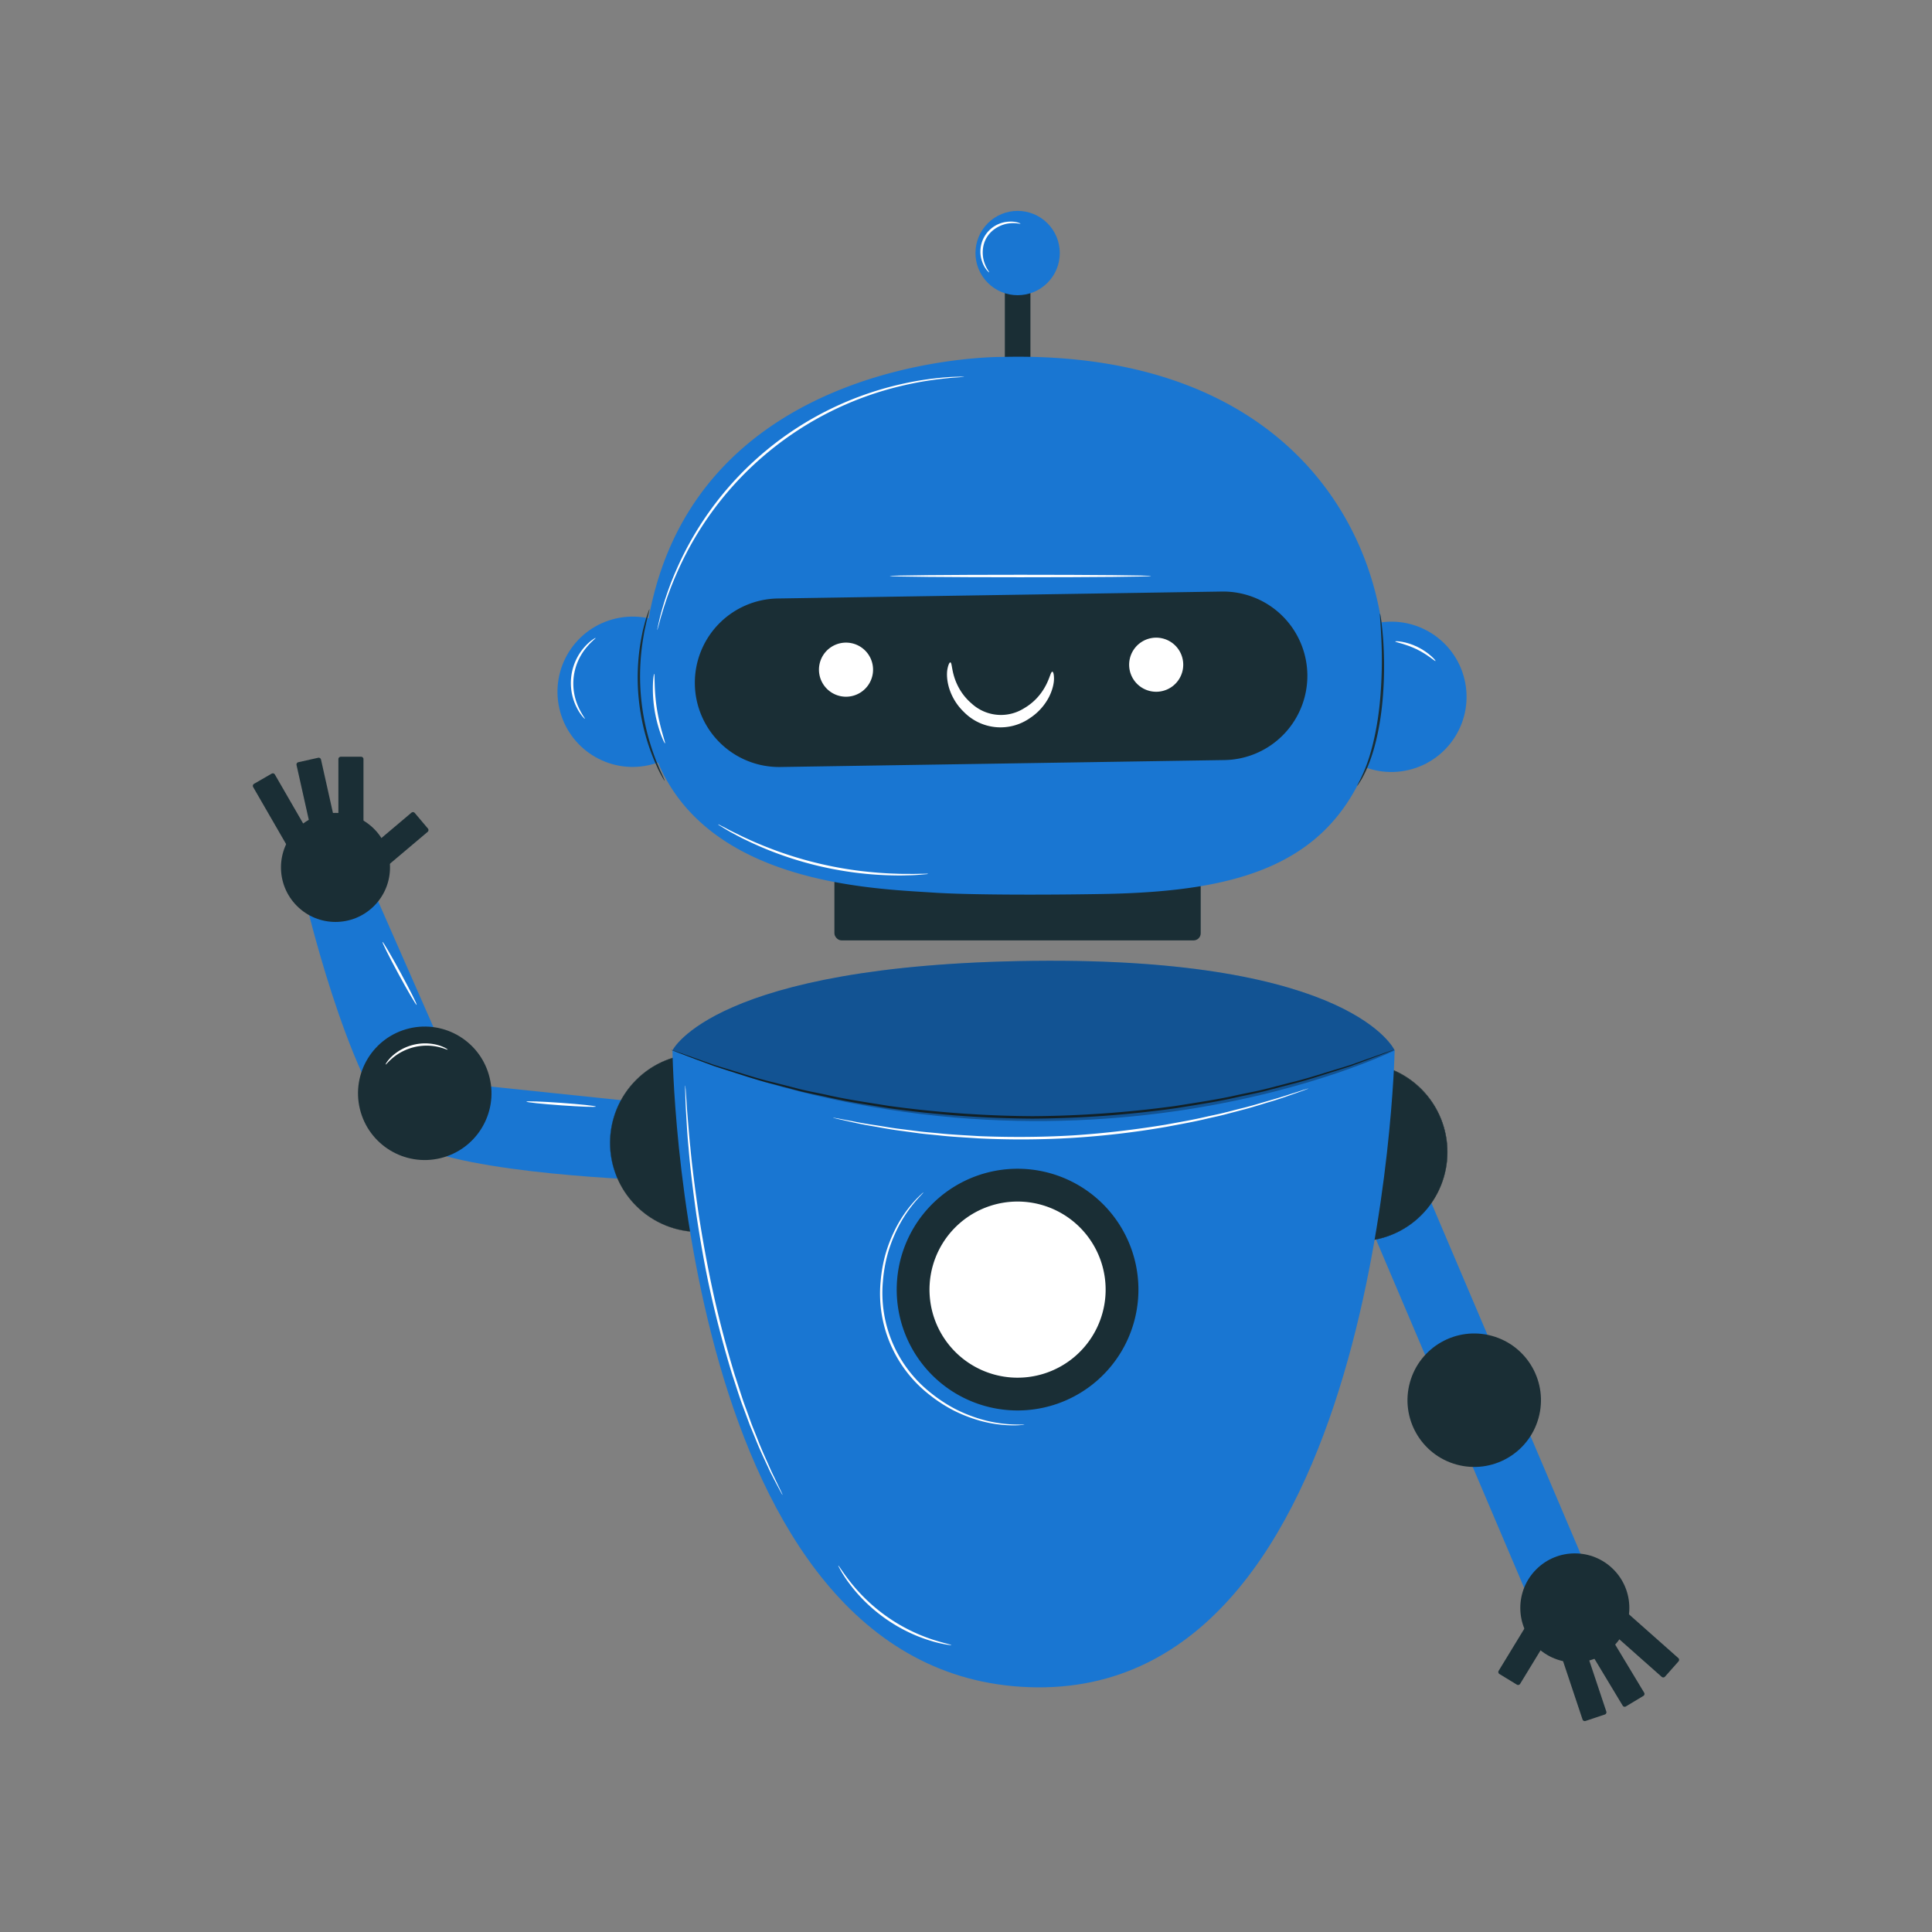 <svg id="Bot" xmlns="http://www.w3.org/2000/svg" viewBox="0 0 2000 2000"><rect x="0" y="0" width="2000" height="2000" fill="#808080" stroke="none"/><path d="M682.11,1143l-207.92-21.72L386.46,921.67,318.12,939.5s50.51,211,107,243.64,249.59,38.63,249.59,38.63Z" style="fill:#1976d2"/><circle cx="723.7" cy="1183.14" r="92.11" transform="translate(-624.64 858.27) rotate(-45)" style="fill:#1a2e35"/><path d="M723.71,1275.38a92.25,92.25,0,1,1,65.21-27A91.67,91.67,0,0,1,723.71,1275.38Zm0-184.22a92,92,0,1,0,65,26.94A91.39,91.39,0,0,0,723.71,1091.16Z" style="fill:#1a2e35"/><circle cx="439.66" cy="1131.81" r="69.08" transform="translate(-252.03 133.88) rotate(-13.5)" style="fill:#1a2e35"/><circle cx="347.3" cy="897.95" r="56.44" transform="translate(-533.22 508.58) rotate(-45)" style="fill:#1a2e35"/><path d="M374.39,860.19h70.38a0,0,0,0,1,0,0v26a0,0,0,0,1,0,0H374.38a2.45,2.45,0,0,1-2.45-2.45V862.64A2.45,2.45,0,0,1,374.39,860.19Z" transform="translate(1283.71 1276.81) rotate(139.82)" style="fill:#1a2e35"/><path d="M329.31,806.81h70a.35.35,0,0,1,.35.35v25.26a.35.35,0,0,1-.35.35h-70a2.45,2.45,0,0,1-2.45-2.45V809.27A2.45,2.45,0,0,1,329.31,806.81Z" transform="translate(1183.07 456.52) rotate(90)" style="fill:#1a2e35"/><path d="M293.08,809.29h70a.35.35,0,0,1,.35.35v25.26a.35.35,0,0,1-.35.35h-70a2.45,2.45,0,0,1-2.45-2.45V811.75a2.45,2.45,0,0,1,2.45-2.45Z" transform="translate(1058.09 323.61) rotate(77.39)" style="fill:#1a2e35"/><path d="M256.32,824.7h70a.35.35,0,0,1,.35.35v25.26a.35.35,0,0,1-.35.35h-70a2.45,2.45,0,0,1-2.45-2.45V827.15A2.45,2.45,0,0,1,256.32,824.7Z" transform="translate(870.6 167.45) rotate(60)" style="fill:#1a2e35"/><rect x="1492.37" y="1206.8" width="67.54" height="458.3" transform="translate(3492.53 2160.05) rotate(156.96)" style="fill:#1976d2"/><circle cx="1406.16" cy="1192.76" r="92.11" transform="translate(-431.55 1343.66) rotate(-45)" style="fill:#1a2e35"/><path d="M1406.27,1285a92.4,92.4,0,1,1,43-10.74A92.45,92.45,0,0,1,1406.27,1285Zm-.23-184.31a92,92,0,1,0,88,119.14l.11,0-.11,0a92.1,92.1,0,0,0-88-119.14Z" style="fill:#1a2e35"/><circle cx="1526.14" cy="1449.54" r="69.08" transform="translate(-279.12 2531.81) rotate(-74.47)" style="fill:#1a2e35"/><circle cx="1630.25" cy="1664.5" r="56.44" transform="translate(-699.49 1640.28) rotate(-45)" style="fill:#1a2e35"/><path d="M1546.22,1694.35h70.38a0,0,0,0,1,0,0v26a0,0,0,0,1,0,0h-70.38a2.45,2.45,0,0,1-2.45-2.45V1696.8a2.45,2.45,0,0,1,2.45-2.45Z" transform="translate(-700.08 2168.16) rotate(-58.64)" style="fill:#1a2e35"/><path d="M1605.88,1730.7h70a.35.35,0,0,1,.35.35v25.26a.35.35,0,0,1-.35.35h-70a2.45,2.45,0,0,1-2.45-2.45v-21.06a2.45,2.45,0,0,1,2.45-2.45Z" transform="translate(505.07 3851.25) rotate(-108.46)" style="fill:#1a2e35"/><path d="M1639.46,1716.88h70a.35.35,0,0,1,.35.35v25.26a.35.35,0,0,1-.35.35h-70a2.45,2.45,0,0,1-2.45-2.45v-21.06a2.45,2.45,0,0,1,2.45-2.45Z" transform="translate(1055.31 4055.96) rotate(-121.07)" style="fill:#1a2e35"/><path d="M1669.45,1690.63h70a.35.35,0,0,1,.35.35v25.26a.35.35,0,0,1-.35.35h-70a2.45,2.45,0,0,1-2.45-2.45v-21.06a2.45,2.45,0,0,1,2.45-2.45Z" transform="translate(1848.61 4108.36) rotate(-138.46)" style="fill:#1a2e35"/><path d="M696.15,1087.33s6.64,646.59,369.51,659.24,378.07-654.61,378.07-659.24c0,0-42.86-96.43-373.79-92.65S696.15,1087.33,696.15,1087.33Z" style="fill:#1976d2"/><rect x="863.79" y="895.7" width="379.19" height="77.78" rx="7.35" transform="translate(2106.76 1869.19) rotate(180)" style="fill:#1a2e35"/><rect x="1040.21" y="264.62" width="26.48" height="133.89" transform="translate(2106.91 663.13) rotate(180)" style="fill:#1a2e35"/><circle cx="1440.4" cy="721.23" r="77.8" transform="translate(-127.77 352.75) rotate(-13.37)" style="fill:#1976d2"/><circle cx="654.91" cy="716.11" r="77.8" transform="translate(-142.19 162.62) rotate(-12.78)" style="fill:#1976d2"/><path d="M1038,369.48s-316.36-3.8-366.44,270.21S889,918.81,966,924c34.89,2.36,109.54,2.6,175.41,1.45,145.83-2.53,248.88-30.76,283.94-166.05a257.07,257.07,0,0,0,7.88-48.46C1442.48,562.65,1342.1,362.18,1038,369.48Z" style="fill:#1976d2"/><path d="M1267.51,786.82,807.9,794a87.24,87.24,0,0,1-88.59-85.86h0a87.24,87.24,0,0,1,85.87-88.59l459.6-7.18a87.24,87.24,0,0,1,88.59,85.87h0A87.24,87.24,0,0,1,1267.51,786.82Z" style="fill:#1a2e35"/><path d="M903.27,698.61a28,28,0,1,1-22.09-32.85A28,28,0,0,1,903.27,698.61Z" style="fill:#fff"/><path d="M1224.36,693.49a28,28,0,1,1-22.09-32.86A28,28,0,0,1,1224.36,693.49Z" style="fill:#fff"/><path d="M1178.16,1344.12a125.11,125.11,0,1,1-115.66-133.9A125.12,125.12,0,0,1,1178.16,1344.12Z" style="fill:#1a2e35"/><path d="M1144.31,1341.65a91.17,91.17,0,1,1-84.28-97.57A91.18,91.18,0,0,1,1144.31,1341.65Z" style="fill:#fff"/><circle cx="1053.45" cy="261.95" r="43.64" transform="translate(123.32 821.63) rotate(-45)" style="fill:#1976d2"/><path d="M983.75,685.7c2.09.22,1,10,7.16,23a57.89,57.89,0,0,0,14.86,19.53,44.87,44.87,0,0,0,54.29,5,57.7,57.7,0,0,0,18.15-16.52c8.37-11.69,9.12-21.51,11.21-21.35.81,0,1.66,2.49,1.67,7.12s-1.32,11.39-5.1,18.91a58.14,58.14,0,0,1-19.65,21.87A53.13,53.13,0,0,1,997.78,737a58.07,58.07,0,0,1-15.37-25.06c-2.36-8.08-2.45-15-1.58-19.52S983,685.57,983.75,685.7Z" style="fill:#fff"/><path d="M1405,813.47c-.46-.27,5.21-8.87,10.67-24.41s10.49-37.82,12.83-62.84a465.18,465.18,0,0,0,1.48-64.35c-.39-8.24-.77-14.91-1.14-19.52s-.43-7.16-.26-7.19.61,2.51,1.25,7.09,1.34,11.26,2,19.51a392.05,392.05,0,0,1-.74,64.71c-2.35,25.19-7.57,47.75-13.68,63.22a121.5,121.5,0,0,1-8.37,17.78C1406.53,811.44,1405.12,813.57,1405,813.47Z" style="fill:#1a2e35"/><path d="M672.29,630.73c.17.06-.4,2.57-1.56,7-.61,2.23-1.33,5-2,8.18s-1.61,6.83-2.22,10.91a243.06,243.06,0,0,0-3.47,28.74,237.88,237.88,0,0,0,6.25,70.34,240.62,240.62,0,0,0,8.47,27.67c1.32,3.91,2.88,7.31,4.1,10.35s2.39,5.62,3.38,7.71c1.93,4.2,2.93,6.57,2.78,6.65s-1.46-2.13-3.68-6.21c-1.13-2-2.45-4.54-3.79-7.56s-3-6.38-4.49-10.28A217.64,217.64,0,0,1,667,756.5a224.18,224.18,0,0,1-6.31-71.06,215.17,215.17,0,0,1,4-28.92c.73-4.1,1.79-7.71,2.6-10.91s1.65-5.92,2.41-8.12C671.23,633.08,672.12,630.68,672.29,630.73Z" style="fill:#1a2e35"/><path d="M694.64,1086.76a10.66,10.66,0,0,1,1.9.55l5.5,1.87,21,7.42,15.17,5.41c5.58,1.87,11.73,3.62,18.3,5.67,13.17,3.91,28,9,44.85,12.94l26.3,6.75c9.16,2.3,18.84,4,28.78,6.18,19.84,4.55,41.36,7.65,63.93,11.3a1142.09,1142.09,0,0,0,148.28,10.61A1142.84,1142.84,0,0,0,1217,1144.88c22.57-3.65,44.1-6.75,63.94-11.3,9.93-2.15,19.62-3.87,28.77-6.17l26.31-6.75c16.85-4,31.68-9,44.85-12.93,6.57-2,12.72-3.8,18.31-5.67l15.16-5.41,21-7.41,5.49-1.86a11.69,11.69,0,0,1,1.91-.56,12.15,12.15,0,0,1-1.81.8l-5.4,2.11-20.88,7.86-15.11,5.63c-5.57,1.94-11.71,3.77-18.26,5.88-13.15,4-28,9.24-44.82,13.32l-26.31,6.91c-9.17,2.36-18.86,4.13-28.81,6.33-19.86,4.66-41.42,7.84-64,11.56a1120,1120,0,0,1-148.66,10.8,1119.53,1119.53,0,0,1-148.62-10.83c-22.61-3.72-44.17-6.9-64-11.56-9.94-2.21-19.64-4-28.8-6.33l-26.31-6.93c-16.85-4.08-31.67-9.28-44.82-13.33-6.55-2.11-12.69-3.93-18.26-5.87l-15.11-5.63-20.88-7.88-5.4-2.1A11.53,11.53,0,0,1,694.64,1086.76Z" style="fill:#1a2e35"/><g style="opacity:0.3"><path d="M696.15,1087.33s42.85-88.88,373.79-92.65,373.79,92.65,373.79,92.65S1109.91,1252,696.15,1087.33Z"/></g><path d="M998,390a4.09,4.09,0,0,1-1.14.19l-3.35.3c-2.93.31-7.28.4-12.84,1.07A345.72,345.72,0,0,0,934,399.28,338.87,338.87,0,0,0,701.66,591a347,347,0,0,0-16.45,44.37c-1.71,5.33-2.63,9.59-3.48,12.41-.38,1.3-.68,2.35-.93,3.23a3.78,3.78,0,0,1-.41,1.08,4.06,4.06,0,0,1,.15-1.14c.19-.89.41-2,.68-3.29.7-2.86,1.46-7.17,3-12.56A315.37,315.37,0,0,1,700,590.24,334,334,0,0,1,933.54,397.51a315.28,315.28,0,0,1,47-7c5.59-.51,10-.45,12.91-.58l3.36,0A3.57,3.57,0,0,1,998,390Z" style="fill:#fff"/><path d="M688.42,769.55c-.3.12-2.21-3.56-4.5-9.84a139.61,139.61,0,0,1-8-51.39c.26-6.69,1-10.77,1.27-10.75.8,0-.31,16.5,2.88,36.43S689.17,769.27,688.42,769.55Z" style="fill:#fff"/><path d="M605.44,744.08c-.12.1-1.11-.8-2.67-2.66a48.4,48.4,0,0,1-5.57-8.62,56.25,56.25,0,0,1,8.44-63.64,48,48,0,0,1,7.63-6.86c2-1.39,3.18-2,3.27-1.87.28.37-4.16,3.38-9.52,9.92A58.15,58.15,0,0,0,598.84,732C602.31,739.73,605.81,743.79,605.44,744.08Z" style="fill:#fff"/><path d="M1056.35,231.54c-.11.48-4.5-1.14-11.61-.29-6.92.73-16.87,4.72-22.78,13.79s-5.27,19.86-3.05,26.46c2.18,6.81,5.48,10.13,5.09,10.43-.11.1-1-.61-2.39-2.19a27,27,0,0,1-4.42-7.64,31,31,0,0,1,27.39-42.65,27,27,0,0,1,8.79.83C1055.37,230.86,1056.4,231.39,1056.35,231.54Z" style="fill:#fff"/><path d="M1486.06,684.27c-.54.58-8.22-6.74-19.8-12.29s-22-7.16-21.91-7.94c0-.63,11-.25,23,5.63S1486.57,683.89,1486.06,684.27Z" style="fill:#fff"/><path d="M810,1547.5a3.81,3.81,0,0,1-.63-1c-.44-.79-1-1.74-1.61-2.91l-6-11.3-4.25-8.22-4.63-10c-3.36-7.15-7.14-15.31-10.8-24.55l-5.93-14.43q-2.82-7.64-5.87-15.86c-4.23-10.9-7.82-22.87-12-35.31-7.73-25.12-15.31-53-22-82.61s-11.5-58.1-15.43-84.08c-3.63-26-6.51-49.52-8.08-69.33-1-9.88-1.54-18.85-2-26.73s-.92-14.65-1.09-20.21c-.17-5.37-.31-9.64-.42-12.78,0-1.33,0-2.42,0-3.33a3.39,3.39,0,0,1,.07-1.13,3.92,3.92,0,0,1,.19,1.12c.08.9.18,2,.3,3.32q.33,4.69.9,12.75c.32,5.54.83,12.31,1.52,20.16s1.33,16.8,2.41,26.66c1.8,19.76,4.86,43.19,8.61,69.15,4,25.91,9.1,54.31,15.6,83.87s14.13,57.37,21.72,82.46c4.16,12.43,7.66,24.4,11.8,35.3q3,8.22,5.71,15.87l5.76,14.46c3.55,9.26,7.2,17.45,10.43,24.64l4.43,10q2.19,4.53,4,8.3,3.5,7.26,5.55,11.51l1.38,3A4,4,0,0,1,810,1547.5Z" style="fill:#fff"/><path d="M616.8,1145.52c0,.71-16.19.13-36-1.28s-35.91-3.13-35.85-3.84,16.18-.14,36,1.28S616.85,1144.81,616.8,1145.52Z" style="fill:#fff"/><path d="M431.29,1040.24c-.62.34-9-14-18.76-31.94S395.4,975.47,396,975.13s9,14,18.77,32S431.92,1039.9,431.29,1040.24Z" style="fill:#fff"/><path d="M984.78,1703c0,.18-2.08-.08-5.77-.7a122,122,0,0,1-15.42-3.73,159.59,159.59,0,0,1-22-8.45A167.27,167.27,0,0,1,894.54,1657a159.84,159.84,0,0,1-15.39-17.84,122.33,122.33,0,0,1-8.73-13.25c-1.83-3.26-2.77-5.11-2.61-5.19.42-.26,4.54,6.92,12.77,17.33a184.24,184.24,0,0,0,15.62,17.26A179.6,179.6,0,0,0,942.62,1688a183.07,183.07,0,0,0,21.52,8.85C976.73,1701,984.88,1702.49,984.78,1703Z" style="fill:#fff"/><path d="M1060.43,1474.86a17.88,17.88,0,0,1-3.45.35,90.15,90.15,0,0,1-10,.29,130.22,130.22,0,0,1-36.15-5.87,150.09,150.09,0,0,1-23.55-9.47,153.3,153.3,0,0,1-24.49-15.81,132.76,132.76,0,0,1-51.17-117.86,152.56,152.56,0,0,1,5.17-28.69,150.85,150.85,0,0,1,9.15-23.67,130.55,130.55,0,0,1,20.4-30.42,90.42,90.42,0,0,1,7-7.08,17.06,17.06,0,0,1,2.62-2.28c.19.19-3.28,3.49-8.87,10a138.17,138.17,0,0,0-19.52,30.55,151.86,151.86,0,0,0-8.74,23.46,154.38,154.38,0,0,0-4.86,28.3A131.83,131.83,0,0,0,964.3,1442.5a154.61,154.61,0,0,0,24,15.77,152.52,152.52,0,0,0,23.11,9.63,138.46,138.46,0,0,0,35.65,6.6C1055.63,1474.87,1060.42,1474.58,1060.43,1474.86Z" style="fill:#fff"/><path d="M463.45,1086.56c-.2.42-3.81-1.43-10-2.84a55,55,0,0,0-46.63,11.19c-4.9,4.08-7.28,7.36-7.65,7.08-.21-.12,1.66-3.83,6.45-8.44A50.91,50.91,0,0,1,453.87,1082C460.23,1083.9,463.59,1086.36,463.45,1086.56Z" style="fill:#fff"/><path d="M1191.56,596.3c0,.71-60.54,1.28-135.21,1.28S921.14,597,921.14,596.3,981.66,595,1056.35,595,1191.56,595.59,1191.56,596.3Z" style="fill:#fff"/><path d="M960.83,904.61a7.9,7.9,0,0,1-2.28.37l-6.6.57c-2.86.24-6.37.47-10.46.54s-8.73.32-13.88.16a357.55,357.55,0,0,1-36.07-2.17,365.56,365.56,0,0,1-86-20.26,355,355,0,0,1-33.25-14.16c-4.68-2.15-8.74-4.43-12.35-6.33s-6.67-3.66-9.12-5.15l-5.65-3.45a7.93,7.93,0,0,1-1.88-1.36,8.27,8.27,0,0,1,2.14.91l5.87,3c2.53,1.36,5.63,3,9.3,4.75s7.76,3.94,12.46,6c9.28,4.34,20.56,9,33.28,13.58a393.34,393.34,0,0,0,85.5,20.13c13.43,1.56,25.6,2.44,35.83,2.7,5.12.28,9.75.17,13.82.22s7.57,0,10.44-.1l6.61-.09A7.73,7.73,0,0,1,960.83,904.61Z" style="fill:#fff"/><path d="M1354.42,1126.83a4.92,4.92,0,0,1-1.17.54l-3.55,1.33-13.72,4.88c-6,2.14-13.27,4.65-21.89,7.18s-18.33,5.79-29.3,8.52l-17.17,4.54c-6,1.56-12.27,2.83-18.75,4.34-12.93,3.13-26.93,5.6-41.63,8.37a872.39,872.39,0,0,1-193.93,11.91c-14.93-1-29.13-1.68-42.35-3.21-6.61-.7-13-1.2-19.14-2l-17.59-2.41c-11.23-1.37-21.28-3.37-30.13-4.87s-16.44-3-22.61-4.45l-14.2-3.16-3.69-.89a5.1,5.1,0,0,1-1.23-.38,4.48,4.48,0,0,1,1.29.13l3.74.63,14.29,2.69c6.19,1.25,13.78,2.7,22.65,4s18.91,3.24,30.13,4.5l17.58,2.23c6.11.76,12.51,1.21,19.11,1.86,13.2,1.43,27.37,2.08,42.26,3,29.82,1.2,62.65,1.26,97-.74,34.36-2.22,66.94-6.3,96.38-11.14,14.67-2.7,28.65-5.08,41.57-8.12,6.47-1.46,12.77-2.68,18.74-4.18l17.17-4.37c11-2.62,20.73-5.71,29.36-8.15s16-4.76,22-6.75l13.86-4.42,3.63-1.09A5.2,5.2,0,0,1,1354.42,1126.83Z" style="fill:#fff"/></svg>